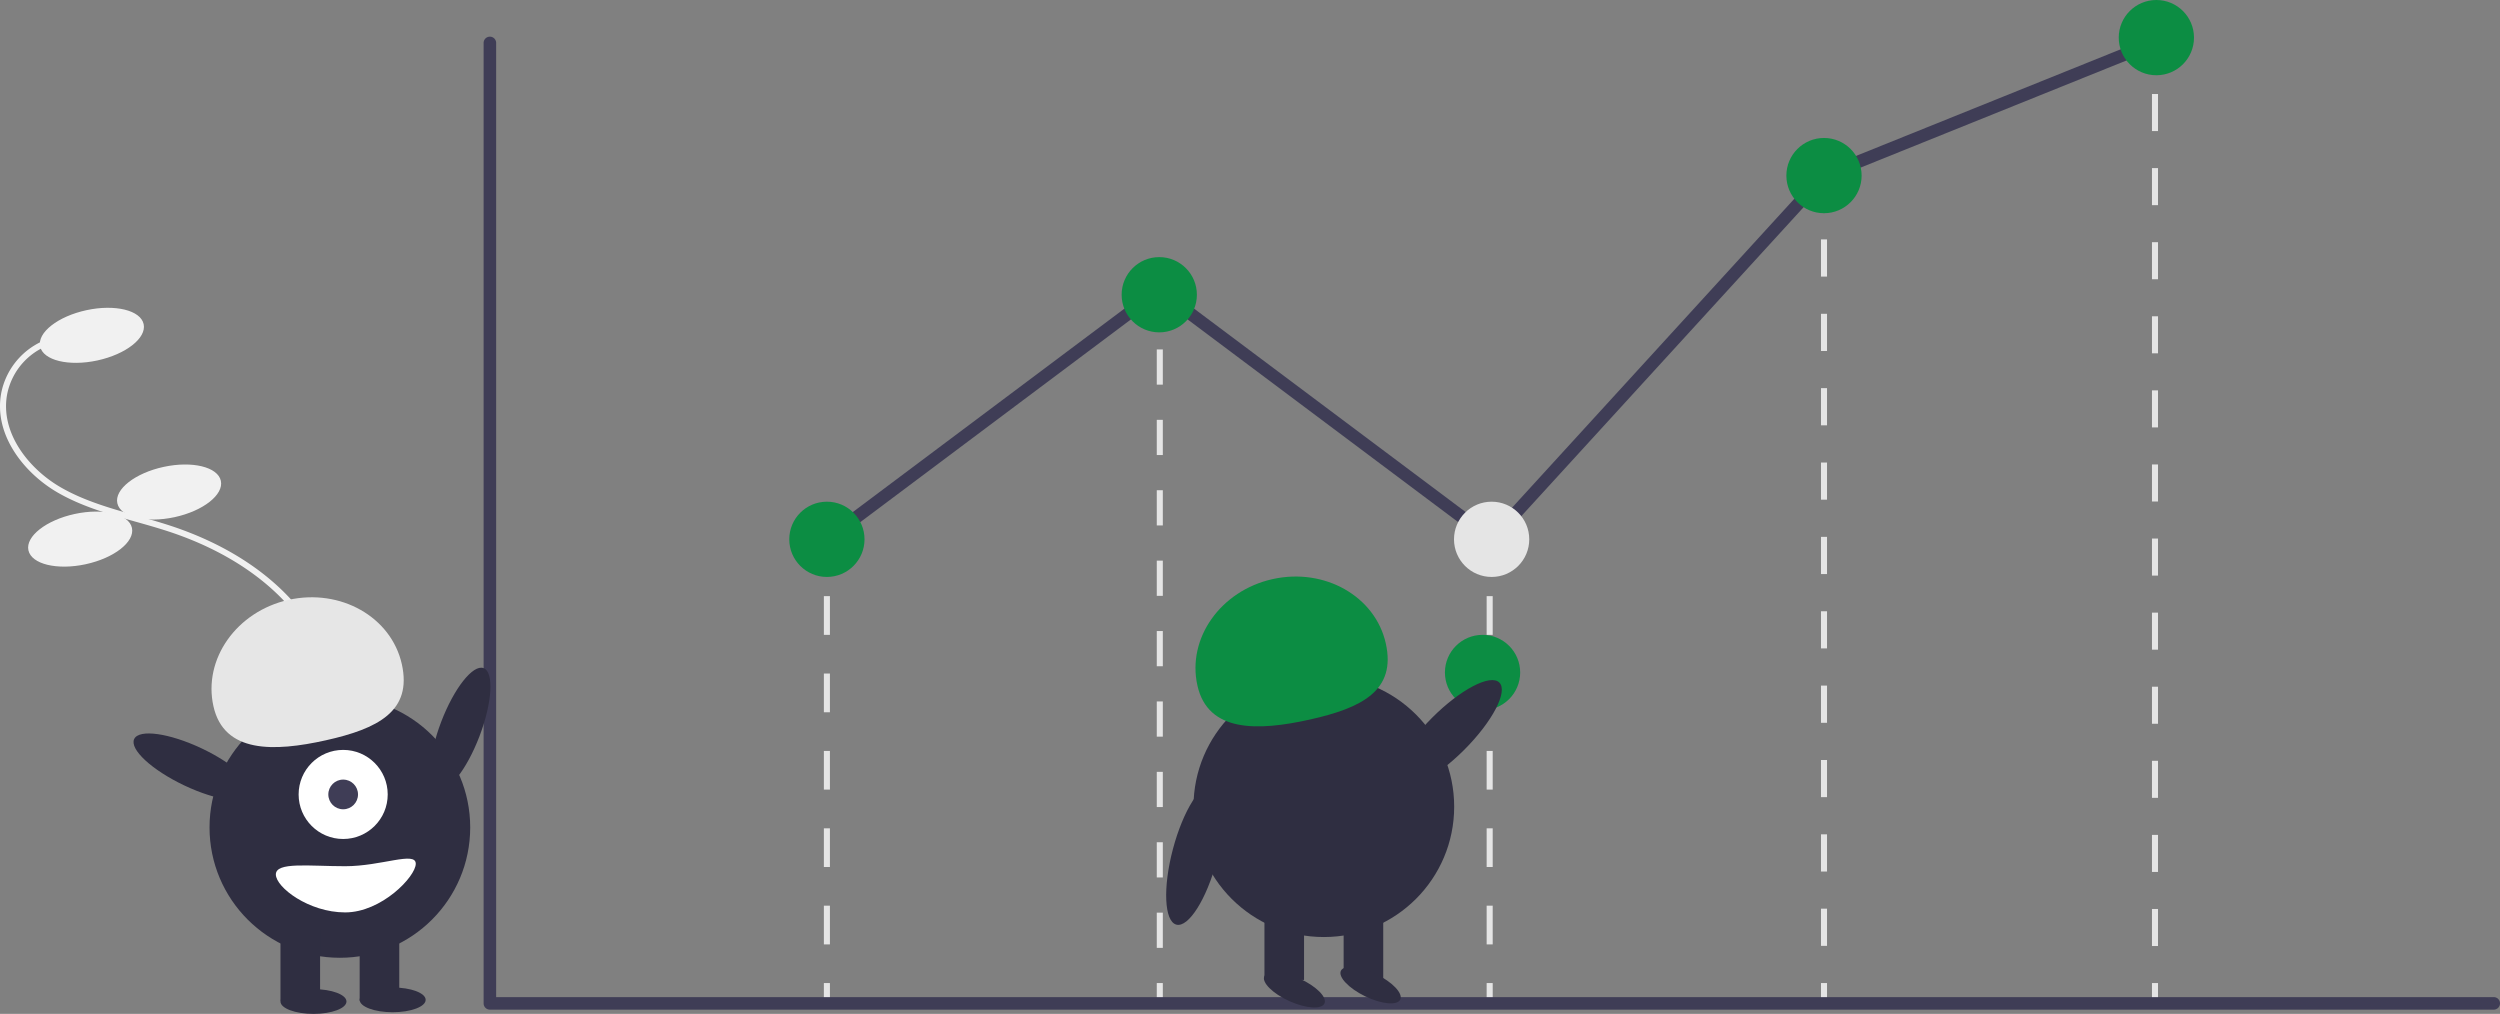 <svg xmlns="http://www.w3.org/2000/svg" data-name="Layer 1" width="826.063" height="335.01" viewBox="0 0 826.063 335.01" xmlns:xlink="http://www.w3.org/1999/xlink"><rect x="0" y="0" width="826.063" height="335.01" fill="#808080" stroke="none"/><path d="M266.565,572.513l-1.301-1.518c11.009-9.435,24.711-21.177,29.839-36.697,5.056-15.299,1.253-33.769-9.925-48.202-9.512-12.284-24.201-21.957-42.477-27.974-3.605-1.187-7.348-2.241-10.967-3.261-8.749-2.464-17.796-5.013-25.809-9.671-11.035-6.415-21.059-19.016-18.575-32.706a23.856,23.856,0,0,1,17.156-18.508l.532,1.928a21.861,21.861,0,0,0-15.723,16.951c-2.308,12.722,7.183,24.541,17.615,30.606,7.793,4.53,16.716,7.044,25.346,9.474,3.64,1.025,7.405,2.086,11.051,3.286,18.656,6.142,33.675,16.048,43.432,28.648,11.579,14.952,15.504,34.132,10.243,50.055C291.699,550.974,277.763,562.917,266.565,572.513Z" transform="translate(-186.968 -282.495)" fill="#f1f1f1"/><ellipse cx="217.327" cy="393.296" rx="17.5" ry="8.5" transform="translate(-265.124 -227.729) rotate(-12.192)" fill="#f1f1f1"/><ellipse cx="242.838" cy="445.076" rx="17.5" ry="8.5" transform="translate(-275.484 -221.174) rotate(-12.192)" fill="#f1f1f1"/><ellipse cx="213.46" cy="460.631" rx="17.5" ry="8.5" transform="translate(-279.432 -227.027) rotate(-12.192)" fill="#f1f1f1"/><rect x="272.226" y="178.204" width="2" height="6" fill="#e5e5e5"/><path d="M461.194,594.539h-2V581.755h2Zm0-25.568h-2V556.187h2Zm0-25.568h-2V530.619h2Zm0-25.568h-2V505.05h2Zm0-25.568h-2V479.483h2Z" transform="translate(-186.968 -282.495)" fill="#e5e5e5"/><rect x="272.226" y="324.828" width="2" height="6" fill="#e5e5e5"/><rect x="491.226" y="178.204" width="2" height="6" fill="#e5e5e5"/><path d="M680.194,594.539h-2V581.755h2Zm0-25.568h-2V556.187h2Zm0-25.568h-2V530.619h2Zm0-25.568h-2V505.05h2Zm0-25.568h-2V479.483h2Z" transform="translate(-186.968 -282.495)" fill="#e5e5e5"/><rect x="491.226" y="324.828" width="2" height="6" fill="#e5e5e5"/><rect x="601.695" y="60.828" width="2" height="6" fill="#e5e5e5"/><path d="M790.664,595.037h-2V582.752h2Zm0-24.571h-2V558.18h2Zm0-24.572h-2V533.609h2Zm0-24.571h-2V509.037h2Zm0-24.571h-2V484.466h2Zm0-24.572h-2V459.894h2Zm0-24.571h-2V435.323h2Zm0-24.571h-2V410.752h2Zm0-24.572h-2V386.18h2Zm0-24.571h-2V361.609h2Z" transform="translate(-186.968 -282.495)" fill="#e5e5e5"/><rect x="601.695" y="324.828" width="2" height="6" fill="#e5e5e5"/><rect x="711.063" y="12.828" width="2" height="6" fill="#e5e5e5"/><path d="M900.032,595.083h-2V582.843h2Zm0-24.48h-2V558.363h2Zm0-24.48h-2V533.883h2Zm0-24.48h-2V509.403h2Zm0-24.48h-2V484.923h2Zm0-24.48h-2V460.443h2Zm0-24.48h-2V435.963h2Zm0-24.48h-2V411.483h2Zm0-24.48h-2V387.003h2Zm0-24.48h-2V362.523h2Zm0-24.48h-2V338.043h2Zm0-24.48h-2V313.563h2Z" transform="translate(-186.968 -282.495)" fill="#e5e5e5"/><rect x="711.063" y="324.828" width="2" height="6" fill="#e5e5e5"/><rect x="382.226" y="97.828" width="2" height="6" fill="#e5e5e5"/><path d="M571.194,595.692h-2V584.06h2Zm0-23.263h-2V560.797h2Zm0-23.263h-2V537.534h2Zm0-23.263h-2V514.271h2Zm0-23.263h-2V491.008h2Zm0-23.263h-2V467.744h2Zm0-23.263h-2V444.481h2Zm0-23.263h-2V421.218h2Zm0-23.263h-2V397.955h2Z" transform="translate(-186.968 -282.495)" fill="#e5e5e5"/><rect x="382.226" y="324.828" width="2" height="6" fill="#e5e5e5"/><path d="M1010.96,616.109H348.839a2.072,2.072,0,0,1-2.072-2.072V296.682a2.072,2.072,0,0,1,4.144,0V611.965h660.049a2.072,2.072,0,1,1,0,4.144Z" transform="translate(-186.968 -282.495)" fill="#3f3d56"/><polygon points="493.134 180.989 383.049 98.534 274.468 179.862 271.983 176.545 383.049 93.355 492.61 175.418 601.484 56.274 601.921 56.097 711.744 11.848 713.293 15.693 603.907 59.765 493.134 180.989" fill="#3f3d56"/><circle cx="273.226" cy="178.204" r="12.433" fill="#0c8d43"/><circle cx="383.049" cy="97.39" r="12.433" fill="#0c8d43"/><circle cx="492.872" cy="178.204" r="12.433" fill="#e5e5e5"/><circle cx="489.872" cy="222.204" r="12.433" fill="#0c8d43"/><circle cx="602.695" cy="58.02" r="12.433" fill="#0c8d43"/><circle cx="712.518" cy="12.433" r="12.433" fill="#0c8d43"/><ellipse cx="339.077" cy="523.38" rx="21.534" ry="6.76" transform="translate(-457.838 370.753) rotate(-69.082)" fill="#2f2e41"/><circle cx="112.301" cy="273.407" r="43.067" fill="#2f2e41"/><rect x="92.676" y="307.207" width="13.084" height="23.442" fill="#2f2e41"/><rect x="118.843" y="307.207" width="13.084" height="23.442" fill="#2f2e41"/><ellipse cx="103.579" cy="330.921" rx="10.903" ry="4.089" fill="#2f2e41"/><ellipse cx="129.746" cy="330.376" rx="10.903" ry="4.089" fill="#2f2e41"/><circle cx="113.391" cy="262.504" r="14.719" fill="#fff"/><circle cx="113.391" cy="262.504" r="4.906" fill="#3f3d56"/><path d="M257.493,515.851c-3.477-15.574,7.639-31.31,24.829-35.149s33.944,5.675,37.422,21.249-7.915,21.318-25.105,25.156S260.97,531.425,257.493,515.851Z" transform="translate(-186.968 -282.495)" fill="#e6e6e6"/><ellipse cx="250.761" cy="535.919" rx="6.76" ry="21.534" transform="translate(-527.883 250.337) rotate(-64.626)" fill="#2f2e41"/><path d="M278.115,571.439c0,4.215,10.853,12.539,22.897,12.539s23.335-11.867,23.335-16.082-11.292.818-23.335.818S278.115,567.224,278.115,571.439Z" transform="translate(-186.968 -282.495)" fill="#fff"/><circle cx="437.431" cy="266.554" r="43.067" fill="#2f2e41"/><rect x="417.805" y="300.353" width="13.084" height="23.442" fill="#2f2e41"/><rect x="443.972" y="300.353" width="13.084" height="23.442" fill="#2f2e41"/><ellipse cx="614.676" cy="609.563" rx="4.089" ry="10.903" transform="translate(-380.989 635.942) rotate(-65.665)" fill="#2f2e41"/><ellipse cx="639.844" cy="608.018" rx="4.089" ry="10.903" transform="translate(-373.544 635.548) rotate(-64.102)" fill="#2f2e41"/><path d="M582.622,508.997c-3.477-15.574,7.639-31.31,24.829-35.149s33.944,5.675,37.422,21.249-7.915,21.318-25.105,25.156S586.1,524.571,582.622,508.997Z" transform="translate(-186.968 -282.495)" fill="#0c8d43"/><ellipse cx="665.503" cy="524.928" rx="23.892" ry="7.501" transform="translate(-363.189 342.159) rotate(-45.022)" fill="#2f2e41"/><ellipse cx="581.797" cy="564.928" rx="23.892" ry="7.501" transform="translate(-300.436 699.85) rotate(-75.137)" fill="#2f2e41"/></svg>